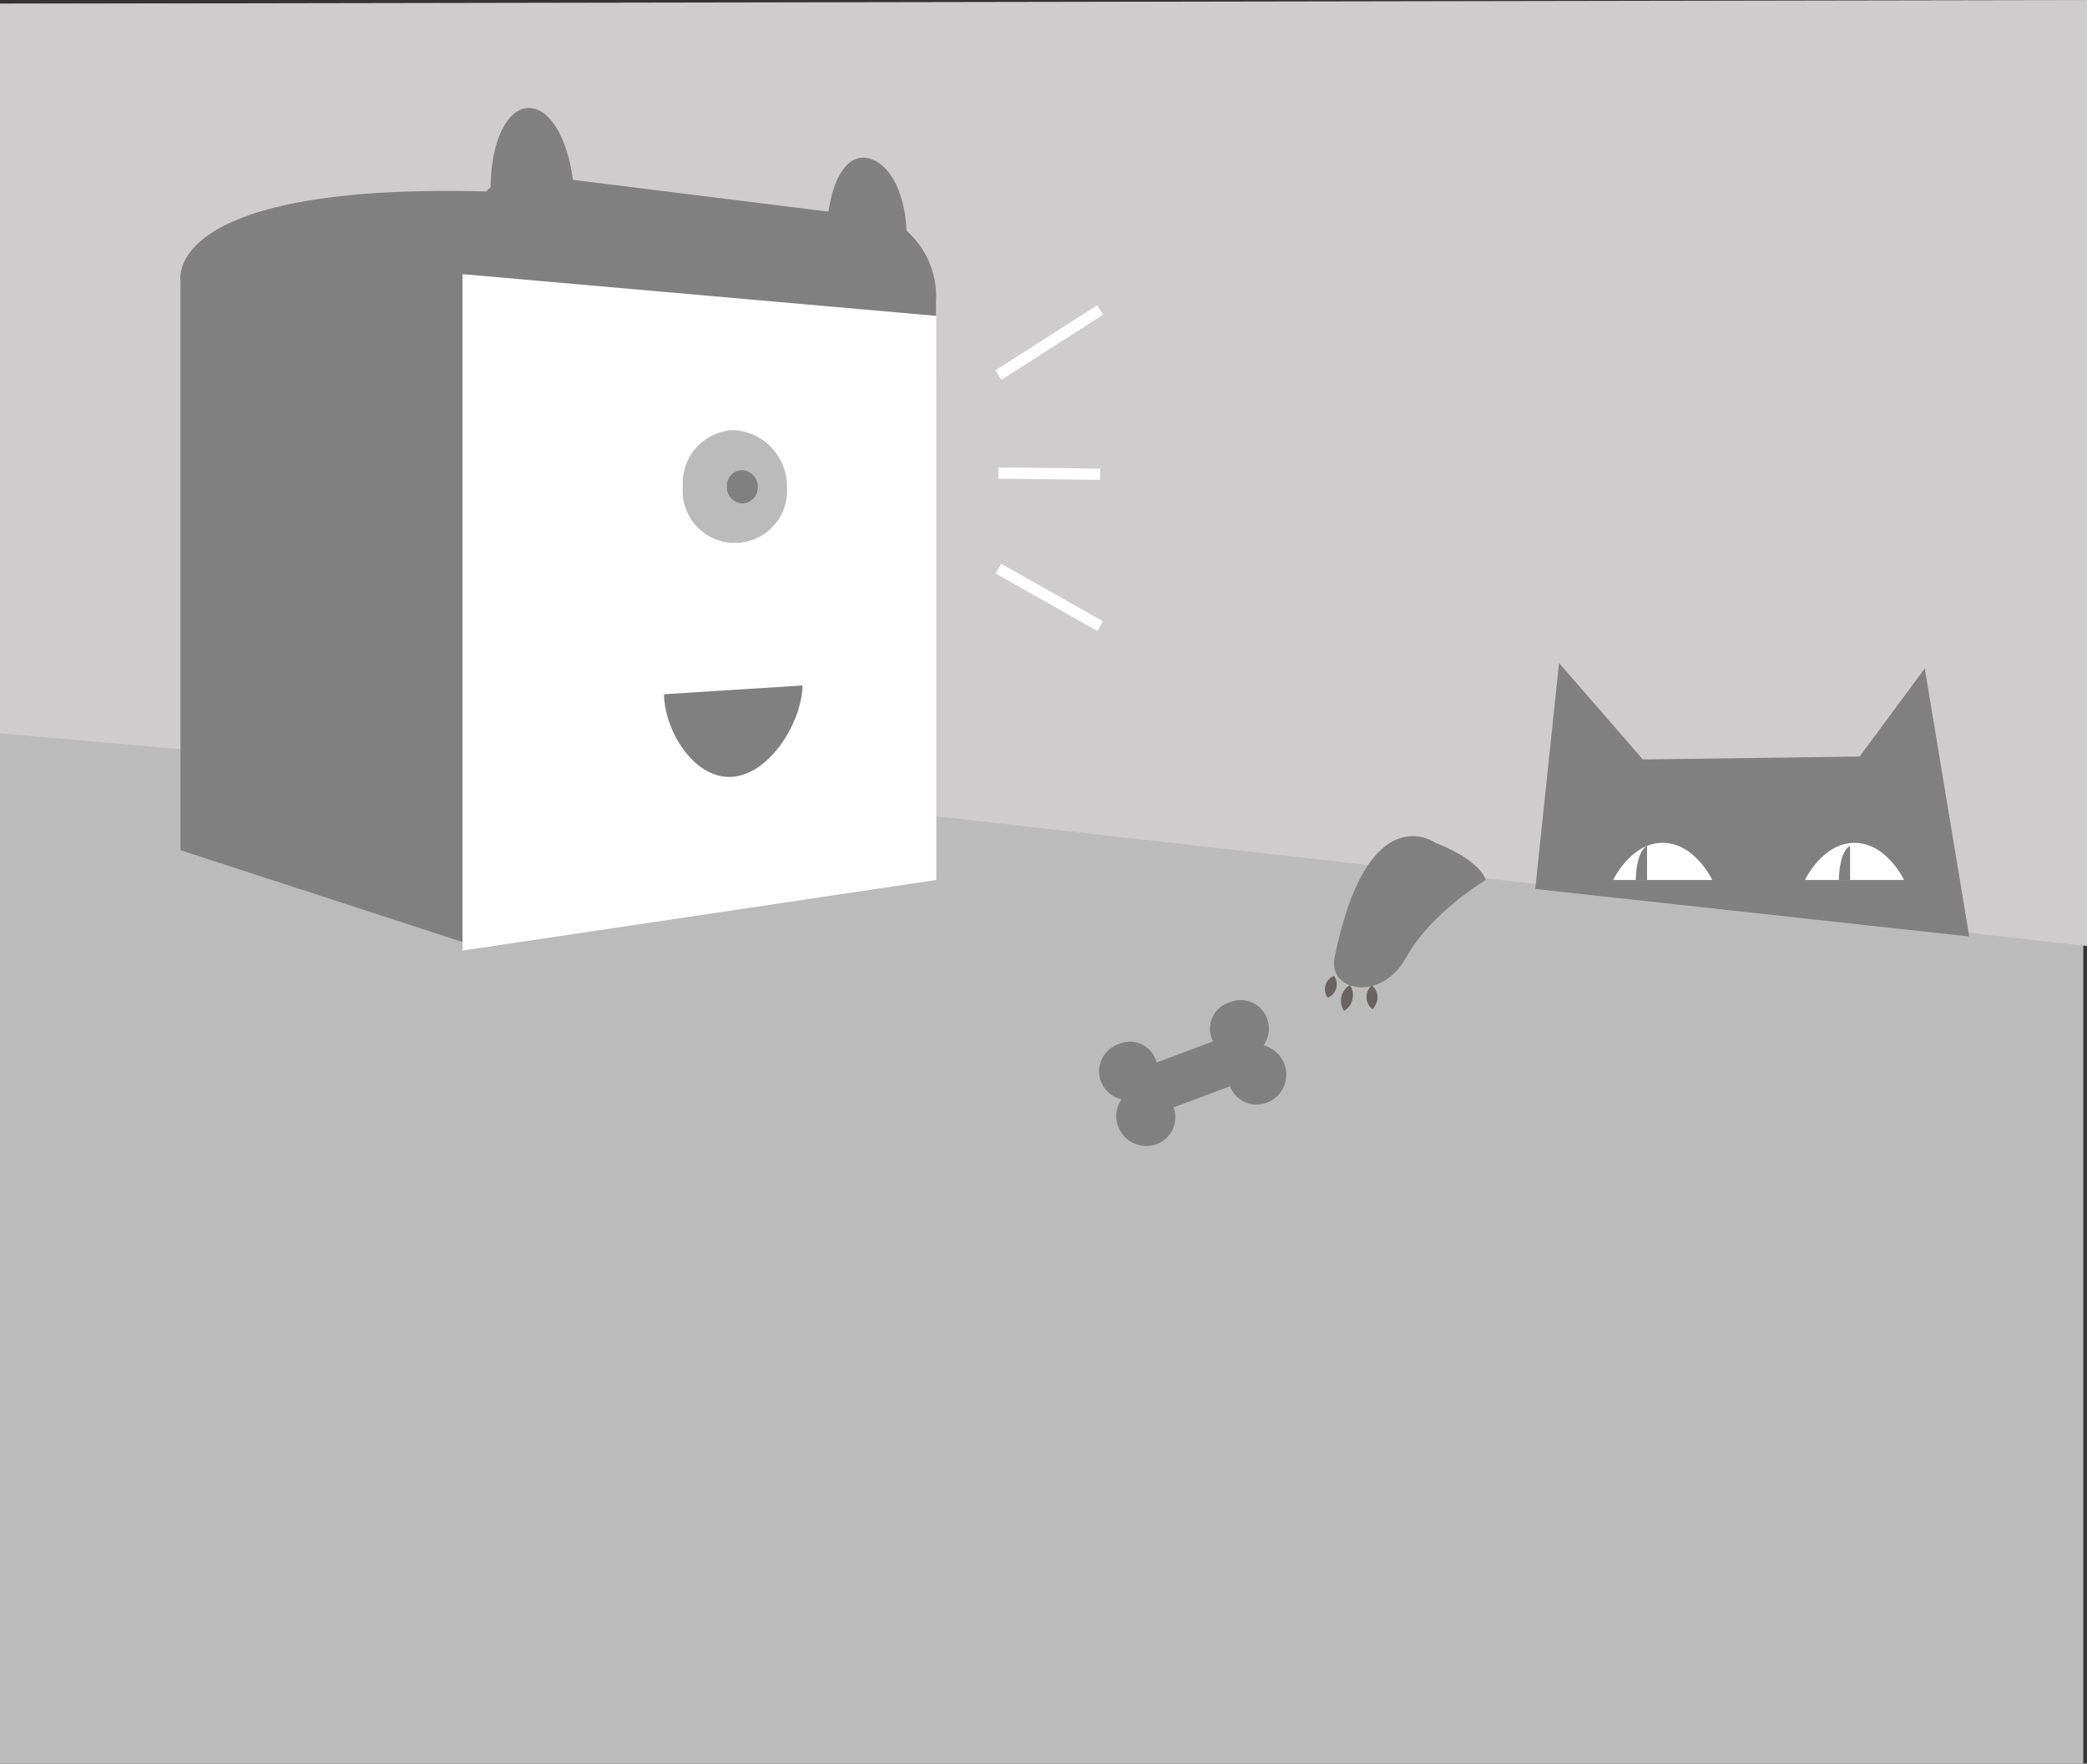 <svg id="Layer_1" data-name="Layer 1" xmlns="http://www.w3.org/2000/svg" viewBox="0 0 185 156.33">
  <rect x="0" y="0" width="185" height="156.33" fill="#333333" stroke="none"/>
  <defs>
    <style>
      .specs-icon-4-cls-1 {
        fill: #bcbbbb;
      }

      .specs-icon-4-cls-2 {
        fill: gray;
      }

      .specs-icon-4-cls-3 {
        fill: #cecccc;
      }

      .specs-icon-4-cls-4 {
        fill: #fff;
      }

      .specs-icon-4-cls-5 {
        fill: #6b6262;
      }

      .specs-icon-4-cls-6 {
        fill: none;
        stroke: #fff;
        stroke-miterlimit: 10;
      }
    </style>
  </defs>
  <title>icons_specs</title>
  <g>
    <rect class="specs-icon-4-cls-1" y="0.33" width="184.67" height="156"/>
    <path class="specs-icon-4-cls-2" d="M112,92.66a2.6,2.6,0,0,0,.31-2.41,2.5,2.5,0,0,0-3.31-1.4,2.44,2.44,0,0,0-1.47,3.46l-5,1.87a2.44,2.44,0,0,0-3.39-1.62,2.54,2.54,0,0,0,.28,4.88,2.57,2.57,0,0,0-.31,2.4,2.67,2.67,0,0,0,3.38,1.59,2.54,2.54,0,0,0,1.54-3.27l5-1.87a2.53,2.53,0,0,0,3.32,1.43,2.64,2.64,0,0,0,1.5-3.39A2.68,2.68,0,0,0,112,92.66Z"/>
    <polygon class="specs-icon-4-cls-3" points="81.58 72.2 185 83.86 185 0 0 0.33 0 65 81.58 72.2"/>
    <path class="specs-icon-4-cls-2" d="M42.1,83.86,16,75.36V24.92S14.19,16,44.19,17"/>
    <g>
      <path class="specs-icon-4-cls-2" d="M80.36,20.46C80.21,17,78.81,14.34,76.83,14c-1.72-.26-2.94,1.68-3.39,4.76L50.78,15.94c-.45-3.52-1.89-6.09-3.61-6.35-2.06-.31-3.65,2.73-3.68,7A7.93,7.93,0,0,0,41,22.7v7.37c0,4.73,3.08,8.71,7,8.84l28.69.89c3.95.12,6.28-3,6.28-7V26.66A7.73,7.73,0,0,0,80.36,20.46Z"/>
      <polygon class="specs-icon-4-cls-4" points="41 84.26 83 78 83 28 41 24.3 41 84.26"/>
      <path class="specs-icon-4-cls-2" d="M58.86,61.54c.05,3.34,2.78,7.64,6.14,7.31s6.08-4.92,6.14-8.09Z"/>
      <path class="specs-icon-4-cls-1" d="M69.76,43.2a4.63,4.63,0,1,1-9.23-.14,4.67,4.67,0,0,1,4.61-4.93A5,5,0,0,1,69.76,43.2Z"/>
      <path class="specs-icon-4-cls-2" d="M67.17,43.17a1.41,1.41,0,0,1-1.37,1.46,1.45,1.45,0,0,1-1.37-1.5,1.39,1.39,0,0,1,1.37-1.46A1.46,1.46,0,0,1,67.17,43.17Z"/>
    </g>
    <path class="specs-icon-4-cls-2" d="M127.25,74.71s-6-4.29-8.95,10.17c-.61,3,4.13,4,6.34,0S131.7,78,131.7,78,131.38,76.34,127.25,74.71Z"/>
    <polygon class="specs-icon-4-cls-2" points="136.09 78.8 138.2 58.77 145.63 67.32 164.84 67.06 170.62 59.25 174.56 83.01 136.09 78.8"/>
    <path class="specs-icon-4-cls-4" d="M143,78h8.78s-1.54-3.29-4.39-3.29S143,78,143,78Z"/>
    <path class="specs-icon-4-cls-4" d="M160,78h8.78s-1.54-3.29-4.39-3.29S160,78,160,78Z"/>
    <path class="specs-icon-4-cls-2" d="M145,78h1V75S145.08,75.25,145,78Z"/>
    <path class="specs-icon-4-cls-2" d="M163,78h1V75S163.08,75.25,163,78Z"/>
    <g>
      <line class="specs-icon-4-cls-2" x1="117.69" y1="88.44" x2="118.25" y2="86.5"/>
      <path class="specs-icon-4-cls-5" d="M117.69,88.44a1.33,1.33,0,0,1-.2-1.11,1.32,1.32,0,0,1,.76-.83,1.28,1.28,0,0,1-.56,1.94Z"/>
    </g>
    <g>
      <line class="specs-icon-4-cls-2" x1="119.14" y1="89.61" x2="119.66" y2="87.31"/>
      <path class="specs-icon-4-cls-5" d="M119.14,89.61a1.47,1.47,0,0,1-.2-.42,1.64,1.64,0,0,1,.36-1.58,1.46,1.46,0,0,1,.36-.29,1.46,1.46,0,0,1,.2.42,1.64,1.64,0,0,1-.36,1.58A1.47,1.47,0,0,1,119.14,89.61Z"/>
    </g>
    <g>
      <line class="specs-icon-4-cls-2" x1="121.67" y1="89.46" x2="121.6" y2="87.36"/>
      <path class="specs-icon-4-cls-5" d="M121.67,89.46a1.35,1.35,0,0,1-.3-.32,1.33,1.33,0,0,1-.05-1.44,1.35,1.35,0,0,1,.28-.34,1.35,1.35,0,0,1,.3.32,1.33,1.33,0,0,1,0,1.44A1.35,1.35,0,0,1,121.67,89.46Z"/>
    </g>
    <line class="specs-icon-4-cls-6" x1="88.5" y1="33.25" x2="97.52" y2="27.48"/>
    <line class="specs-icon-4-cls-6" x1="88.5" y1="41.93" x2="97.52" y2="42.04"/>
    <line class="specs-icon-4-cls-6" x1="88.5" y1="50.4" x2="97.52" y2="55.5"/>
  </g>
</svg>
